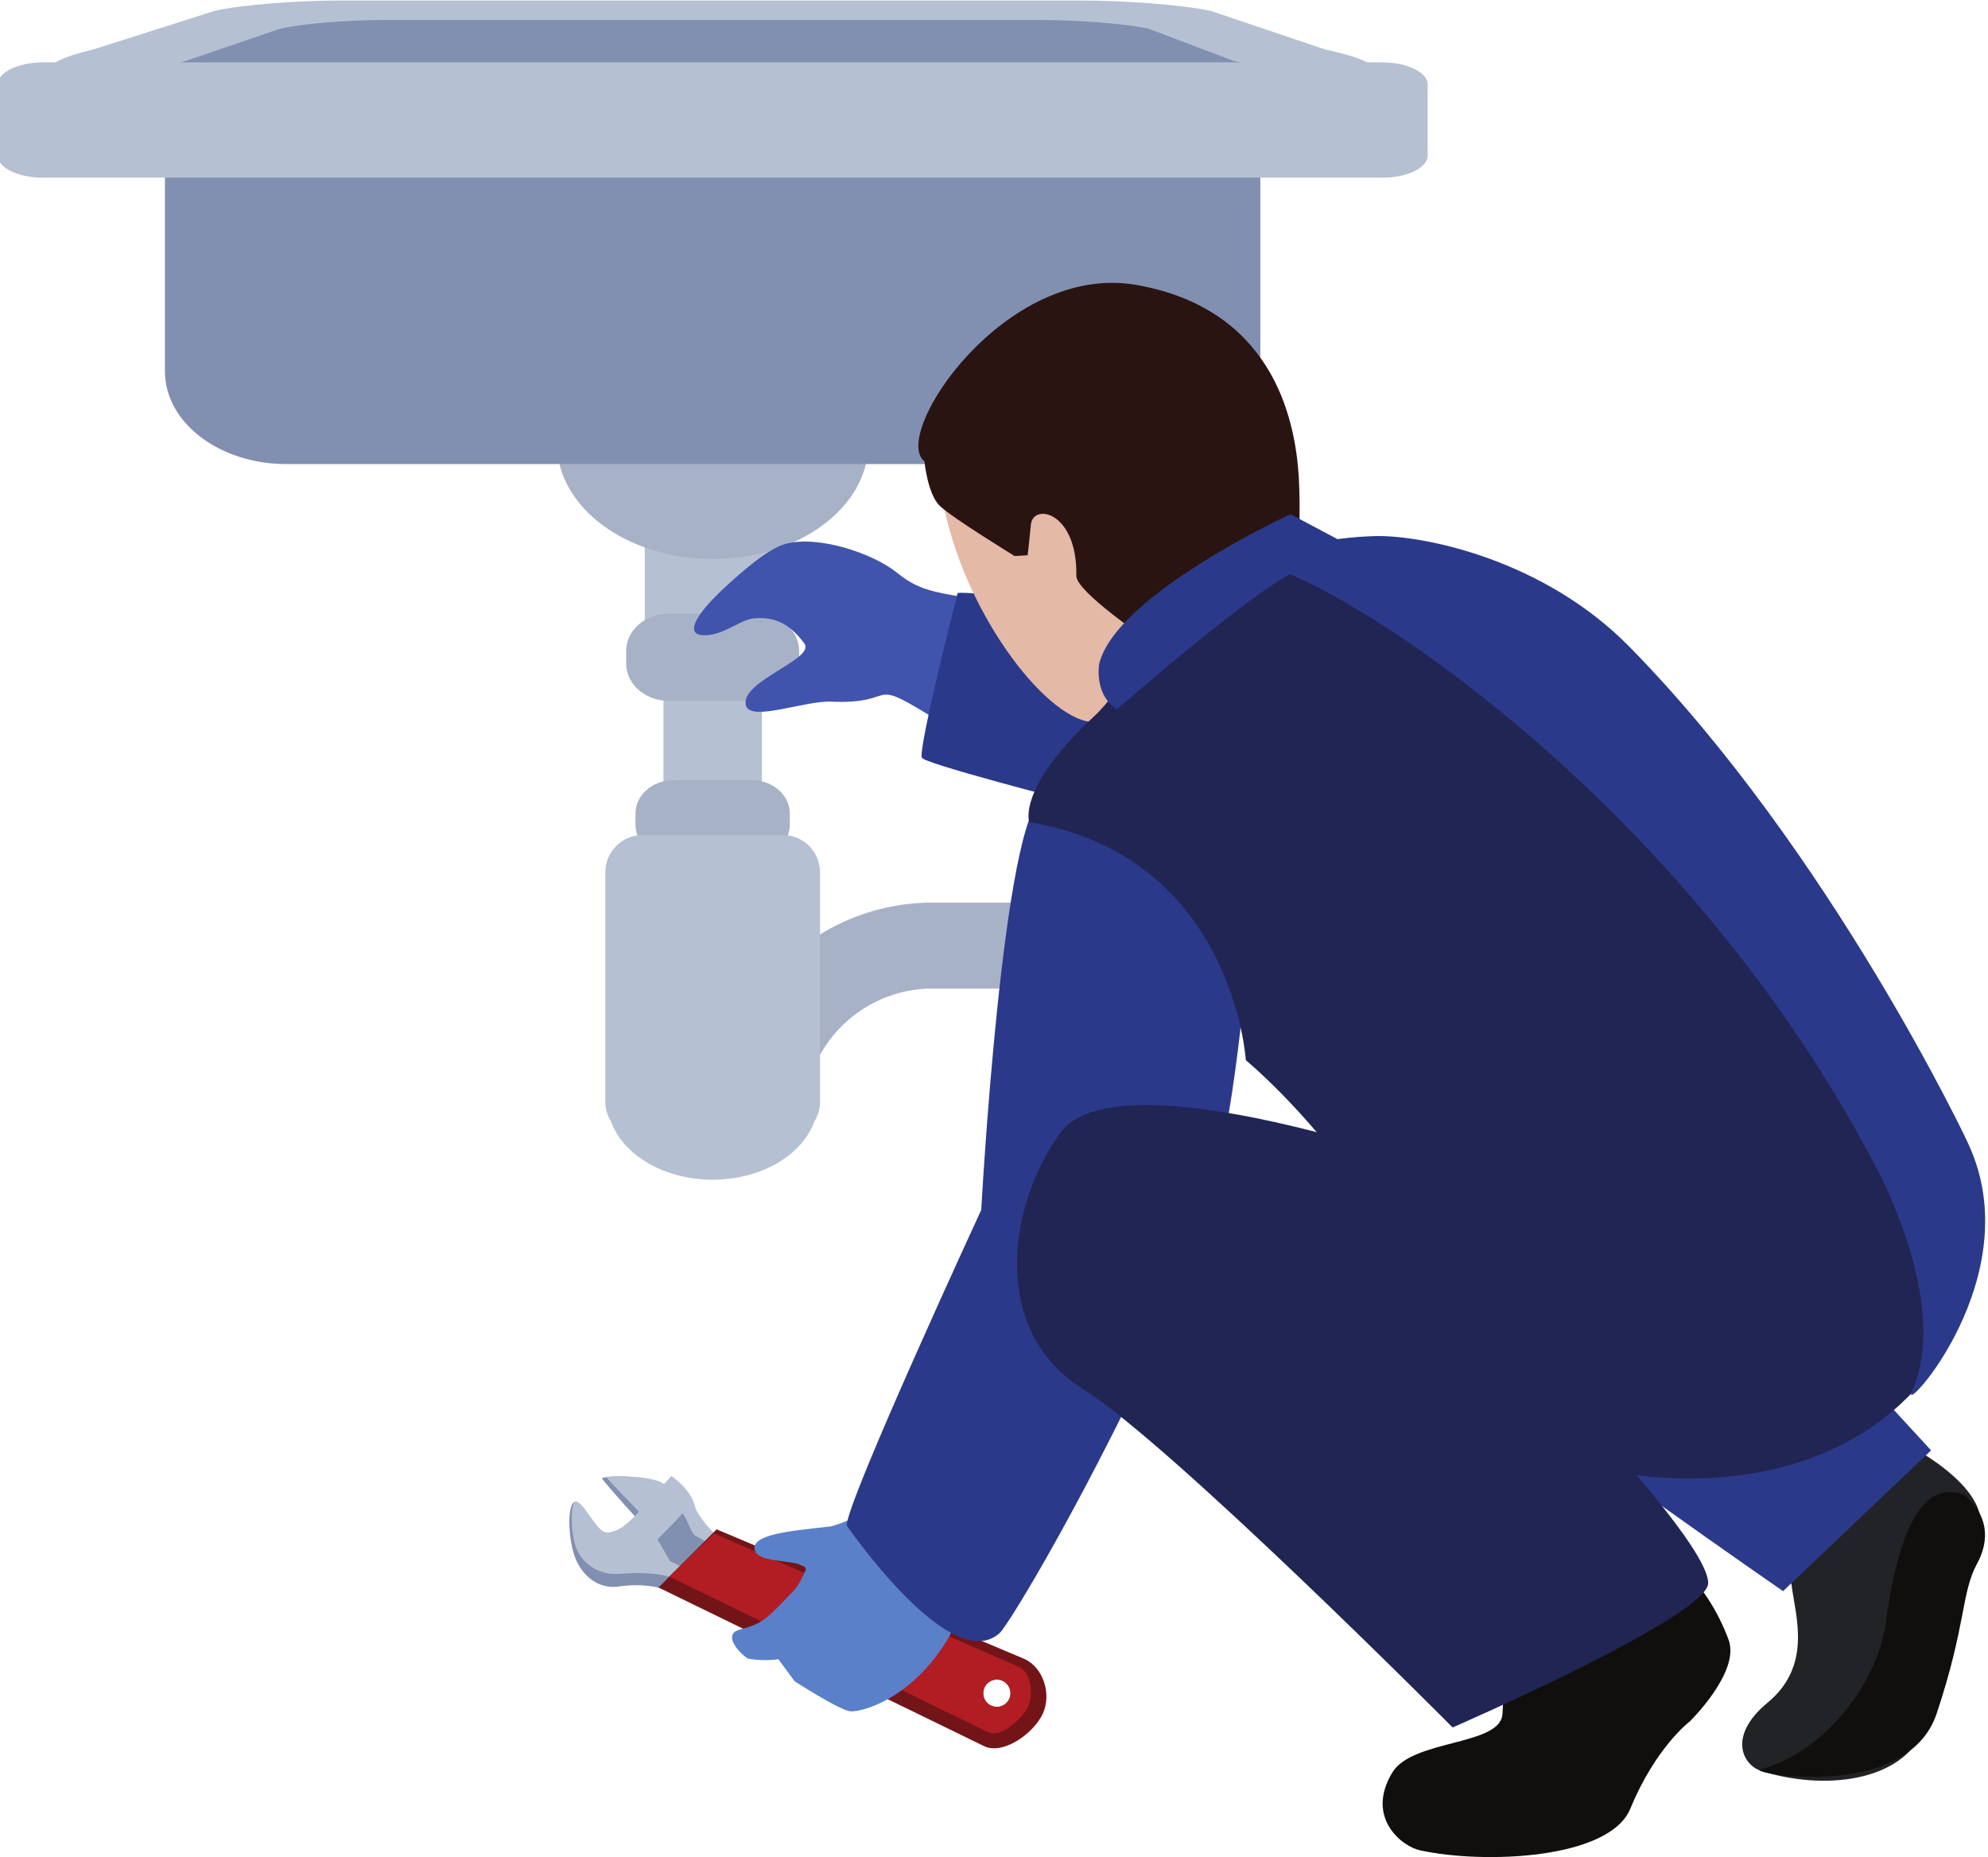 <?xml version="1.0" encoding="UTF-8" standalone="no"?>
<svg
   xmlns:dc="http://purl.org/dc/elements/1.1/"
   xmlns:cc="http://creativecommons.org/ns#"
   xmlns:rdf="http://www.w3.org/1999/02/22-rdf-syntax-ns#"
   xmlns:svg="http://www.w3.org/2000/svg"
   xmlns="http://www.w3.org/2000/svg"
   xmlns:sodipodi="http://sodipodi.sourceforge.net/DTD/sodipodi-0.dtd"
   xmlns:inkscape="http://www.inkscape.org/namespaces/inkscape"
   width="94.972"
   height="88.705"
   viewBox="0 0 94.972 88.705"
   version="1.1"
   id="SVGRoot"
   sodipodi:docname="15.svg"
   inkscape:version="1.0.1 (0767f8302a, 2020-10-17)">
  <defs
     id="defs42454" />
  <sodipodi:namedview
     id="base"
     pagecolor="#ffffff"
     bordercolor="#666666"
     borderopacity="1.0"
     inkscape:pageopacity="0.0"
     inkscape:pageshadow="2"
     inkscape:zoom="0.35"
     inkscape:cx="178.91449"
     inkscape:cy="264.35258"
     inkscape:document-units="px"
     inkscape:current-layer="layer1"
     inkscape:document-rotation="0"
     showgrid="false"
     inkscape:window-width="1366"
     inkscape:window-height="681"
     inkscape:window-x="0"
     inkscape:window-y="57"
     inkscape:window-maximized="0" />
  <g
     inkscape:label="Layer 1"
     inkscape:groupmode="layer"
     id="layer1"
     transform="translate(-221.086,-295.647)">
    <g
       id="g21370"
       transform="matrix(1.333,0,0,-1.333,-222.456,389.669)">
      <path
         d="m 358.464,30.493 c 0,4.252 3.445,7.695 7.699,7.697 l 13.274,-0.002 v -3.077 h -13.274 c -2.55,-0.005 -4.614,-2.068 -4.62,-4.618 h -3.079"
         style="fill:#a8b2c7;fill-opacity:1;fill-rule:nonzero;stroke:none;stroke-width:0.1"
         id="path8755" />
      <path
         d="m 356.541,13.587 c -0.202,0.06 -0.769,0.222 -1.63,0.095 -0.766,-0.113 -1.41,0.445 -1.628,1.243 -0.2,0.741 -0.185,1.735 0.06,1.79 0.281,0.062 0.492,-0.887 0.859,-1.053 0.535,-0.247 1.192,0.403 1.192,0.403 l 1.408,1.568 c 0,0 0.72,-0.5 0.852,-1.146 0.082,-0.392 0.827,-1.134 1.007,-1.152 0.181,-0.019 -2.12,-1.748 -2.12,-1.748"
         style="fill:#8190b1;fill-opacity:1;fill-rule:nonzero;stroke:none;stroke-width:0.1"
         id="path8757" />
      <path
         d="m 356.557,17.238 c -0.192,0.403 -2,0.457 -2.251,0.319 0.565,-0.703 1.848,-2.075 1.848,-2.075 l 0.403,1.756"
         style="fill:#8190b1;fill-opacity:1;fill-rule:nonzero;stroke:none;stroke-width:0.1"
         id="path8759" />
      <path
         d="m 356.544,17.343 c -0.315,0.303 -1.883,0.329 -2.075,0.262 0.266,-0.329 0.806,-0.849 1.165,-1.24 0,0 -0.774,-0.941 -1.249,-0.721 -0.324,0.146 -0.76,1.1 -1.012,1.08 -0.159,-0.01 -0.211,-0.854 -0.032,-1.514 0.195,-0.706 0.878,-1.127 1.562,-1.076 1.312,0.102 1.903,-0.068 2.316,-0.319 0,0 1.519,1.578 1.359,1.595 -0.162,0.018 -0.882,0.842 -0.957,1.193 -0.118,0.569 -0.819,1.03 -0.819,1.03 l -0.258,-0.29"
         style="fill:#b5c0d2;fill-opacity:1;fill-rule:nonzero;stroke:none;stroke-width:0.1"
         id="path8761" />
      <path
         d="m 357.703,14.132 c -0.315,0.141 -0.956,0.466 -0.956,0.466 l -0.44,0.769 c 0.054,0.085 0.509,0.493 0.879,0.923 0.064,0.08 0.343,-0.703 0.439,-0.763 0.1,-0.062 0.914,-0.525 0.914,-0.525 l -0.836,-0.87"
         style="fill:#8190b1;fill-opacity:1;fill-rule:nonzero;stroke:none;stroke-width:0.1"
         id="path8763" />
      <path
         d="m 368.668,10.305 c 0.247,-0.115 0.354,-0.405 0.243,-0.651 -0.112,-0.242 -0.402,-0.352 -0.647,-0.241 -0.248,0.112 -0.352,0.399 -0.242,0.649 0.109,0.244 0.401,0.353 0.646,0.243 z m -12.329,3.342 11.679,-5.69 c 0.695,-0.318 1.783,0.481 2.097,1.174 0.315,0.693 0.024,1.646 -0.668,1.959 l -11.026,4.641 -2.082,-2.084"
         style="fill:#731518;fill-opacity:1;fill-rule:nonzero;stroke:none;stroke-width:0.1"
         id="path8765" />
      <path
         d="m 368.668,10.305 c 0.247,-0.115 0.354,-0.405 0.243,-0.651 -0.112,-0.242 -0.402,-0.352 -0.647,-0.241 -0.248,0.112 -0.352,0.399 -0.242,0.649 0.109,0.244 0.401,0.353 0.646,0.243 z m -11.943,3.736 11.444,-5.587 c 0.433,-0.198 1.216,0.487 1.413,0.92 0.197,0.431 0.114,1.224 -0.316,1.422 l -10.935,4.786 -1.606,-1.541"
         style="fill:#b11d23;fill-opacity:1;fill-rule:nonzero;stroke:none;stroke-width:0.1"
         id="path8767" />
      <path
         d="m 366.709,11.799 c 0.52,1.031 1.252,1.911 1.814,2.303 0,0 -2.276,2.432 -4.385,2.654 -0.177,0.021 -0.29,-0.539 -1.603,-0.917 -1.535,-0.173 -2.865,-0.286 -2.749,-0.845 0.109,-0.534 1.797,-0.303 1.836,-0.701 0,0 -0.228,-0.544 -0.418,-0.739 -0.285,-0.292 -0.784,-0.844 -1.092,-1.06 -0.523,-0.359 -0.925,-0.296 -1.079,-0.474 -0.246,-0.285 0.356,-0.852 0.524,-0.924 0.579,-0.105 1.077,-0.018 1.077,-0.018 l 0.588,-0.794 c 0,0 1.632,-1.056 2.009,-1.075 0.372,-0.023 2.145,0.402 3.478,2.59"
         style="fill:#5a80c9;fill-opacity:1;fill-rule:nonzero;stroke:none;stroke-width:0.1"
         id="path8769" />
      <path
         d="m 370.139,41.974 c -1.457,-0.584 -2.233,-14.796 -2.233,-14.796 0,0 -4.823,-10.437 -4.823,-11.311 1.348,-1.891 4.075,-5.132 5.485,-3.849 0.325,0.296 3.221,5.056 6.254,11.738 1.981,4.367 2.324,9.753 2.631,12.187 0.449,3.606 -1.327,6.147 -3.362,6.586 -2.034,0.436 -3.952,-0.555 -3.952,-0.555"
         style="fill:#2b398a;fill-opacity:1;fill-rule:nonzero;stroke:none;stroke-width:0.1"
         id="path8771" />
      <path
         d="m 360.714,46.648 h -4.867 v 6.358 h 4.867 V 46.648"
         style="fill:#b5c0d2;fill-opacity:1;fill-rule:nonzero;stroke:none;stroke-width:0.1"
         id="path8773" />
      <path
         d="m 360.045,41.126 h -3.528 v 6.357 h 3.528 v -6.357"
         style="fill:#b5c0d2;fill-opacity:1;fill-rule:nonzero;stroke:none;stroke-width:0.1"
         id="path8775" />
      <path
         d="m 363.862,54.642 c 0,-2.286 -2.499,-4.138 -5.581,-4.138 -3.082,0 -5.58,1.852 -5.58,4.138 0,2.285 2.498,4.138 5.58,4.138 3.082,0 5.581,-1.853 5.581,-4.138"
         style="fill:#a8b2c7;fill-opacity:1;fill-rule:nonzero;stroke:none;stroke-width:0.1"
         id="path8777" />
      <path
         d="m 380.219,68.764 c 2.526,-0.547 2.407,-1.096 -0.874,-1.096 h -41.972 c -3.285,0 -3.607,0.549 -1.284,1.095 l 4.335,1.379 c 0.932,0.218 2.912,0.374 4.53,0.374 h 26.512 c 1.619,0 3.658,-0.156 4.672,-0.374 l 4.081,-1.378"
         style="fill:#b5c0d2;fill-opacity:1;fill-rule:nonzero;stroke:none;stroke-width:0.1"
         id="path8779" />
      <path
         d="m 376.945,68.353 c 2.113,-0.456 2.015,-0.915 -0.732,-0.915 h -35.737 c -2.744,0 -3.016,0.459 -1.074,0.915 l 3.376,1.151 c 0.78,0.186 2.433,0.314 3.789,0.314 h 23.435 c 1.356,0 3.06,-0.128 3.908,-0.314 l 3.035,-1.151"
         style="fill:#8190b1;fill-opacity:1;fill-rule:nonzero;stroke:none;stroke-width:0.1"
         id="path8781" />
      <path
         d="m 377.908,57.228 c 0,-1.836 -1.95,-3.324 -4.355,-3.324 h -30.547 c -2.407,0 -4.355,1.488 -4.355,3.324 v 7.978 c 0,1.837 1.948,3.323 4.355,3.323 h 30.547 c 2.405,0 4.355,-1.486 4.355,-3.323 v -7.978"
         style="fill:#8190b1;fill-opacity:1;fill-rule:nonzero;stroke:none;stroke-width:0.1"
         id="path8783" />
      <path
         d="m 383.905,64.965 c 0,-0.441 -0.726,-0.798 -1.624,-0.798 h -47.999 c -0.898,0 -1.626,0.357 -1.626,0.798 v 2.536 c 0,0.438 0.728,0.798 1.626,0.798 h 47.999 c 0.898,0 1.624,-0.36 1.624,-0.798 v -2.536"
         style="fill:#b5c0d2;fill-opacity:1;fill-rule:nonzero;stroke:none;stroke-width:0.1"
         id="path8785" />
      <path
         d="m 361.38,46.758 c 0,-0.739 -0.679,-1.337 -1.517,-1.337 h -3.165 c -0.837,0 -1.518,0.598 -1.518,1.337 v 0.448 c 0,0.738 0.681,1.337 1.518,1.337 h 3.165 c 0.838,0 1.517,-0.599 1.517,-1.337 v -0.448"
         style="fill:#a8b2c7;fill-opacity:1;fill-rule:nonzero;stroke:none;stroke-width:0.1"
         id="path8787" />
      <path
         d="m 361.045,40.983 c 0,-0.66 -0.605,-1.194 -1.353,-1.194 h -2.823 c -0.747,0 -1.355,0.534 -1.355,1.194 v 0.397 c 0,0.66 0.608,1.195 1.355,1.195 h 2.823 c 0.748,0 1.353,-0.535 1.353,-1.195 v -0.397"
         style="fill:#a8b2c7;fill-opacity:1;fill-rule:nonzero;stroke:none;stroke-width:0.1"
         id="path8789" />
      <path
         d="m 362.129,39.274 c 0,0.739 -0.599,1.339 -1.338,1.339 h -5.021 c -0.739,0 -1.337,-0.6 -1.337,-1.339 V 31.052 c 0,-0.257 0.074,-0.494 0.2,-0.697 0.43,-1.202 1.892,-2.095 3.648,-2.095 1.751,0 3.213,0.889 3.644,2.089 0.127,0.204 0.204,0.444 0.204,0.703 v 8.222"
         style="fill:#b5c0d2;fill-opacity:1;fill-rule:nonzero;stroke:none;stroke-width:0.1"
         id="path8791" />
      <path
         d="m 368.144,48.971 c -1.752,0.348 -2.359,0.31 -3.245,1.03 -0.889,0.721 -2.857,1.361 -4.011,1.042 -0.576,-0.159 -1.442,-0.875 -2.221,-1.605 -1.208,-1.131 -1.218,-1.603 -0.82,-1.658 0.71,-0.098 1.395,0.534 1.866,0.59 0.908,0.105 1.42,-0.317 1.85,-0.889 0.436,-0.568 -2.382,-1.379 -2.081,-2.247 0.194,-0.562 2.102,0.199 3.06,0.157 2.386,-0.104 1.276,0.88 3.454,-0.457 0.577,-0.353 2.148,4.037 2.148,4.037"
         style="fill:#4053ad;fill-opacity:1;fill-rule:nonzero;stroke:none;stroke-width:0.1"
         id="path8793" />
      <path
         d="m 367.061,49.286 c 1.025,0.129 16.805,-1.956 16.805,-1.956 l -0.674,-8.564 c 0,0 -17.287,4.233 -17.415,4.617 -0.127,0.385 1.284,5.903 1.284,5.903"
         style="fill:#2b398a;fill-opacity:1;fill-rule:nonzero;stroke:none;stroke-width:0.1"
         id="path8795" />
      <path
         d="m 400.419,19.123 c 2.227,-1.075 3.525,-2.359 3.267,-3.385 -0.164,-0.664 -1.203,-3.623 -1.203,-3.623 0,0 0.075,-1.403 -0.836,-3.608 -0.748,-1.813 -3.55,-2.157 -5.803,-1.427 -0.638,0.206 -1.205,1.241 0.24,2.437 1.597,1.32 1.016,3.061 0.867,4.187 -0.335,2.454 -1.772,3.064 -1.772,3.064 l 5.24,2.355"
         style="fill:#222326;fill-opacity:1;fill-rule:nonzero;stroke:none;stroke-width:0.1"
         id="path8797" />
      <path
         d="m 403.108,16.973 c -1.259,0.462 -2.26,-0.721 -2.789,-4.618 -0.282,-2.08 -2.165,-4.618 -4.492,-5.228 -0.498,-0.13 5.26,-1.181 6.32,2.004 1.063,3.188 0.877,4.318 1.444,5.362 0.862,1.591 -0.483,2.48 -0.483,2.48"
         style="fill:#100f0d;fill-opacity:1;fill-rule:nonzero;stroke:none;stroke-width:0.1"
         id="path8799" />
      <path
         d="m 398.894,21.876 3.053,-3.315 -5.306,-5.045 c 0,0 -8.63,5.974 -9.028,6.636 -0.398,0.662 11.281,1.724 11.281,1.724"
         style="fill:#2b398a;fill-opacity:1;fill-rule:nonzero;stroke:none;stroke-width:0.1"
         id="path8801" />
      <path
         d="m 390.185,16.298 c 2.223,-1.075 3.712,-2.403 4.503,-4.519 0.435,-1.155 -1.394,-2.936 -1.394,-2.936 0,0 -1.219,-0.918 -2.127,-3.124 -0.751,-1.814 -5.245,-1.99 -7.534,-1.491 -0.655,0.14 -1.966,1.177 -0.996,2.787 0.719,1.194 3.857,0.956 3.948,2.088 0.33,4.048 -2.489,4.181 -2.489,4.181 l 6.089,3.014"
         style="fill:#100f0d;fill-opacity:1;fill-rule:nonzero;stroke:none;stroke-width:0.1"
         id="path8803" />
      <path
         d="m 386.658,27.745 c -2.786,1.192 -13.933,4.975 -15.924,2.188 -1.992,-2.789 -2.391,-7.167 0.795,-9.157 3.183,-1.991 13.27,-12.144 13.27,-12.144 0,0 9.159,3.983 9.159,5.175 0,1.195 -3.917,5.379 -3.917,5.379 l -5.175,3.58 1.792,4.979"
         style="fill:#212554;fill-opacity:1;fill-rule:nonzero;stroke:none;stroke-width:0.1"
         id="path8805" />
      <path
         d="m 399.558,33.821 c 1.331,-1.326 4.644,-7.566 3.317,-10.749 -1.327,-3.187 -5.305,-6.371 -12.209,-5.31 -6.899,1.065 -10.617,3.187 -11.678,4.778 -1.061,1.592 1.327,5.839 1.327,5.839 l 19.243,5.442"
         style="fill:#212554;fill-opacity:1;fill-rule:nonzero;stroke:none;stroke-width:0.1"
         id="path8807" />
      <path
         d="m 366.593,52.27 c 0.837,-3.923 3.788,-7.682 5.401,-7.611 1.606,0.078 4.73,5.146 4.599,8.261 -0.136,3.113 -2.405,5.74 -5.409,5.143 -3.267,-0.645 -5.228,-2.748 -4.591,-5.793"
         style="fill:#e4b9a6;fill-opacity:1;fill-rule:nonzero;stroke:none;stroke-width:0.1"
         id="path8809" />
      <path
         d="m 365.871,54.004 c -1.227,0.941 2.893,7.162 7.62,6.316 4.72,-0.848 5.678,-4.578 5.8,-6.982 0.118,-2.409 -0.27,-3.13 0.419,-3.282 0.929,-0.204 -5.879,-2.426 -5.879,-2.426 0,0 -2.526,1.705 -2.517,2.267 0.043,2.305 -1.552,2.626 -1.629,1.836 -0.06,-0.623 -0.116,-1.097 -0.116,-1.097 l -0.467,-0.027 c 0,0 -2.228,1.364 -2.674,1.791 -0.448,0.419 -0.557,1.604 -0.557,1.604"
         style="fill:#2a1412;fill-opacity:1;fill-rule:nonzero;stroke:none;stroke-width:0.1"
         id="path8811" />
      <path
         d="m 382.007,51.306 c 1.637,0.039 5.816,-0.973 9.104,-3.969 2.628,-2.397 9.284,-12.341 11.764,-18.361 -1.691,-1.391 -16.404,-8.284 -21.382,-1.052 -1.961,2.851 -4.105,4.62 -4.105,4.62 0,0 -0.449,7.312 -7.762,8.53 0,0 -0.449,1.219 2.315,3.782 1.101,1.02 1.611,2.527 2.6,3.263 1.682,1.256 3.486,3.088 7.466,3.187"
         style="fill:#212554;fill-opacity:1;fill-rule:nonzero;stroke:none;stroke-width:0.1"
         id="path8813" />
      <path
         d="m 403.286,29.531 c 0.006,0.025 -4.94,10.486 -12.145,17.821 -3.114,3.175 -7.465,4.011 -9.1,3.971 -1.79,-0.044 -3.138,-0.444 -4.232,-0.976 2.779,-0.495 15.377,-8.299 22.396,-22.085 0.915,-1.94 2.109,-5.234 1.05,-7.607 -0.407,-0.918 4.241,4.114 2.031,8.876"
         style="fill:#2b398a;fill-opacity:1;fill-rule:nonzero;stroke:none;stroke-width:0.1"
         id="path8815" />
      <path
         d="m 381.044,51.017 -2.052,1.091 c 0,0 -6.286,-2.886 -6.865,-5.387 -0.127,-1.219 0.642,-1.604 0.642,-1.604 0,0 5.131,4.49 6.543,5.003 1.41,0.512 1.732,0.897 1.732,0.897"
         style="fill:#2b398a;fill-opacity:1;fill-rule:nonzero;stroke:none;stroke-width:0.1"
         id="path8817" />
    </g>
  </g>
</svg>
